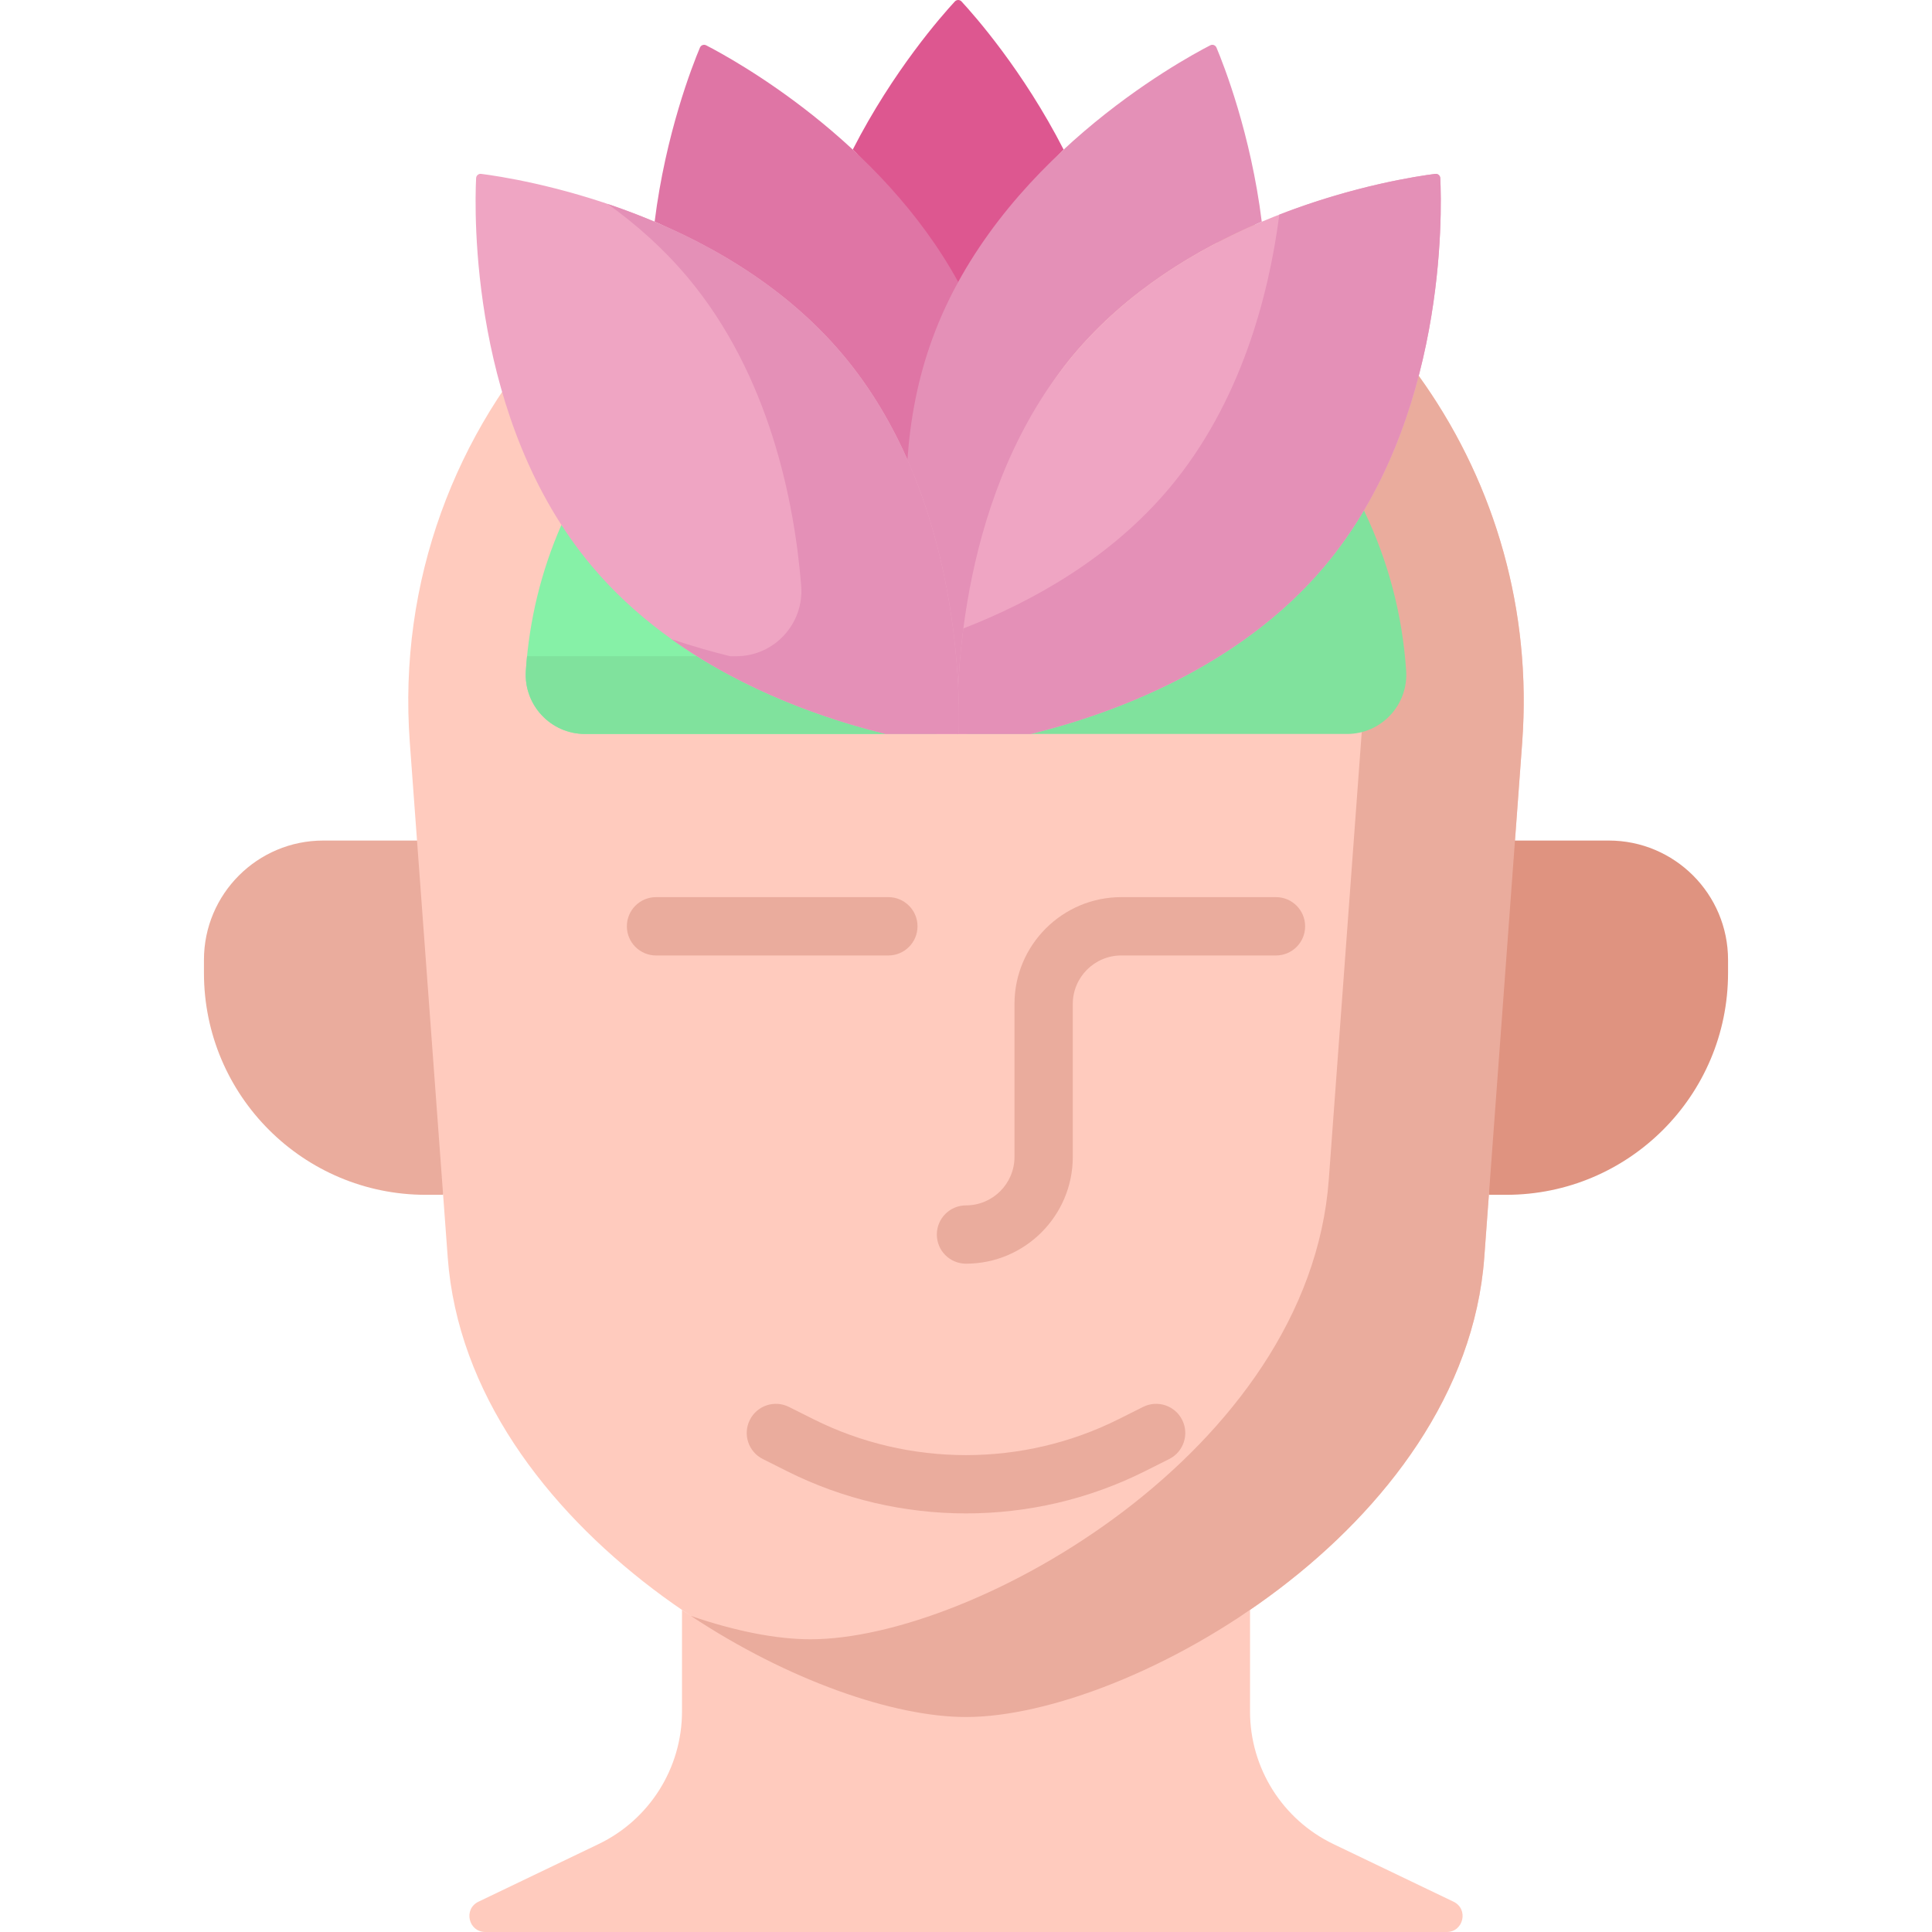 <svg width="62" height="62" viewBox="0 0 62 62" fill="none" xmlns="http://www.w3.org/2000/svg">
<path d="M13.666 38.343H14.22L17.328 26.974H10.375C8.26 26.974 6.545 28.689 6.545 30.804V31.223C6.545 35.155 9.733 38.343 13.666 38.343Z" fill="#EAAC9D"/>
<path d="M48.849 23.828C49.613 13.454 41.402 4.616 31 4.616C20.598 4.616 12.387 13.454 13.151 23.828L14.368 40.352C15.009 49.064 25.75 55.101 31 55.101C36.251 55.101 46.99 49.064 47.632 40.352C47.632 40.352 48.849 23.828 48.849 23.828Z" fill="#FFCBBE"/>
<path d="M30.855 0.046C30.798 -0.015 30.701 -0.015 30.643 0.046C30.227 0.496 28.664 2.265 27.366 4.801C28.592 5.94 29.822 9.492 30.75 11.182C31.677 9.491 32.907 5.94 34.133 4.801C32.835 2.265 31.272 0.496 30.855 0.046Z" fill="#DD5790"/>
<path d="M40.115 54.923V51.664C36.919 53.85 25.081 53.85 21.886 51.664V54.923C21.886 56.739 20.844 58.394 19.206 59.18L15.354 61.028C14.864 61.264 15.031 62 15.575 62H46.425C46.969 62 47.136 61.264 46.646 61.028L42.794 59.18C41.156 58.394 40.115 56.739 40.115 54.923Z" fill="#FFCBBE"/>
<path d="M48.334 38.343H47.78L46.937 26.974H51.625C53.74 26.974 55.455 28.689 55.455 30.804V31.223C55.455 35.155 52.267 38.343 48.334 38.343Z" fill="#DF9380"/>
<path d="M36.402 5.445C41.297 8.943 44.337 14.837 43.859 21.334C43.859 21.334 42.642 37.858 42.642 37.858C42.001 46.569 31.261 52.606 26.01 52.606C24.92 52.606 23.594 52.346 22.171 51.856C25.289 53.923 28.68 55.101 31 55.101C36.251 55.101 46.99 49.064 47.632 40.352L48.849 23.828C49.475 15.335 44.085 7.872 36.402 5.445Z" fill="#EAAC9D"/>
<path d="M18.016 16.845C17.37 18.319 16.983 19.896 16.875 21.526C16.802 22.623 17.674 23.554 18.773 23.554H30.064C27.505 22.925 18.308 17.296 18.016 16.845Z" fill="#86F1A7"/>
<path d="M16.914 21.058C16.898 21.214 16.885 21.37 16.875 21.526C16.802 22.623 17.673 23.554 18.773 23.554H30.064C28.428 23.152 24.514 22.405 22.366 21.058H16.914Z" fill="#80E29D"/>
<path d="M43.77 16.381C43.407 16.995 33.559 22.925 31 23.554H43.227C44.327 23.554 45.198 22.623 45.125 21.526C45.005 19.724 44.545 17.986 43.77 16.381Z" fill="#80E29D"/>
<path d="M29.867 15.5C29.953 14.228 29.96 12.467 30.428 11.182C30.663 10.538 30.431 9.629 30.75 9.049C28.244 4.48 23.526 1.899 22.661 1.454C22.586 1.416 22.494 1.449 22.462 1.527C22.224 2.092 21.36 4.289 21.008 7.115C23.078 7.989 24.747 10.243 26.471 12.298C27.351 13.347 28.607 14.847 29.123 16.014C29.122 16.013 29.868 15.501 29.867 15.5Z" fill="#DF75A5"/>
<path d="M28.508 30.662H21.053C20.536 30.662 20.117 30.243 20.117 29.726C20.117 29.209 20.536 28.79 21.053 28.79H28.508C29.025 28.79 29.444 29.209 29.444 29.726C29.444 30.243 29.025 30.662 28.508 30.662Z" fill="#EAAC9D"/>
<path d="M31 40.553C30.483 40.553 30.064 40.135 30.064 39.618C30.064 39.101 30.483 38.682 31 38.682C31.858 38.682 32.556 37.984 32.556 37.126V32.217C32.556 30.328 34.093 28.79 35.983 28.79H40.947C41.464 28.79 41.883 29.209 41.883 29.726C41.883 30.243 41.464 30.662 40.947 30.662H35.983C35.125 30.662 34.427 31.36 34.427 32.218V37.126C34.427 39.016 32.89 40.553 31 40.553Z" fill="#EAAC9D"/>
<path d="M31 48.567C29.029 48.567 27.059 48.116 25.263 47.215L24.48 46.822C24.018 46.591 23.831 46.029 24.063 45.567C24.294 45.105 24.857 44.918 25.319 45.15L26.102 45.542C29.169 47.081 32.831 47.081 35.899 45.542L36.682 45.15C37.144 44.918 37.706 45.105 37.938 45.567C38.169 46.029 37.983 46.591 37.521 46.822L36.738 47.215C34.941 48.116 32.97 48.567 31 48.567Z" fill="#EAAC9D"/>
<path d="M39.038 1.527C39.005 1.449 38.913 1.415 38.839 1.454C37.864 1.955 31.995 5.17 29.915 10.885C29.447 12.17 29.207 13.482 29.121 14.754C30.316 17.455 30.663 21.363 30.75 23.158C30.874 20.587 31.532 14.864 34.446 11.39C36.17 9.335 38.421 7.989 40.491 7.115C40.139 4.289 39.275 2.091 39.038 1.527Z" fill="#E490B7"/>
<path d="M42.514 18.16C46.424 13.501 46.273 6.811 46.22 5.716C46.216 5.632 46.141 5.569 46.058 5.58C44.97 5.717 38.356 6.731 34.446 11.39C30.789 15.748 30.685 21.883 30.73 23.554H33.077C35.636 22.925 39.751 21.453 42.514 18.16Z" fill="#EFA5C3"/>
<path d="M46.22 5.716C46.216 5.632 46.142 5.569 46.058 5.58C45.494 5.651 43.444 5.958 41.055 6.887C40.719 9.481 39.824 12.924 37.525 15.665C35.642 17.908 33.133 19.306 30.915 20.168C30.717 21.699 30.713 22.933 30.73 23.554H33.077C35.636 22.925 39.751 21.453 42.514 18.16C46.424 13.501 46.273 6.811 46.22 5.716Z" fill="#E490B7"/>
<path d="M27.053 11.39C23.143 6.731 16.529 5.717 15.441 5.58C15.358 5.569 15.283 5.632 15.279 5.716C15.226 6.811 15.075 13.501 18.985 18.16C21.748 21.453 25.863 22.925 28.422 23.553H30.769C30.814 21.883 30.71 15.748 27.053 11.39Z" fill="#EFA5C3"/>
<path d="M27.053 11.39C24.897 8.821 21.92 7.361 19.499 6.544C20.417 7.2 21.292 7.977 22.063 8.895C24.712 12.053 25.497 16.144 25.711 18.793C25.81 20.013 24.85 21.059 23.626 21.059H23.432C22.869 20.92 22.231 20.741 21.548 20.511C23.922 22.208 26.576 23.1 28.422 23.554H30.769C30.814 21.883 30.71 15.748 27.053 11.39Z" fill="#E490B7"/>
</svg>
